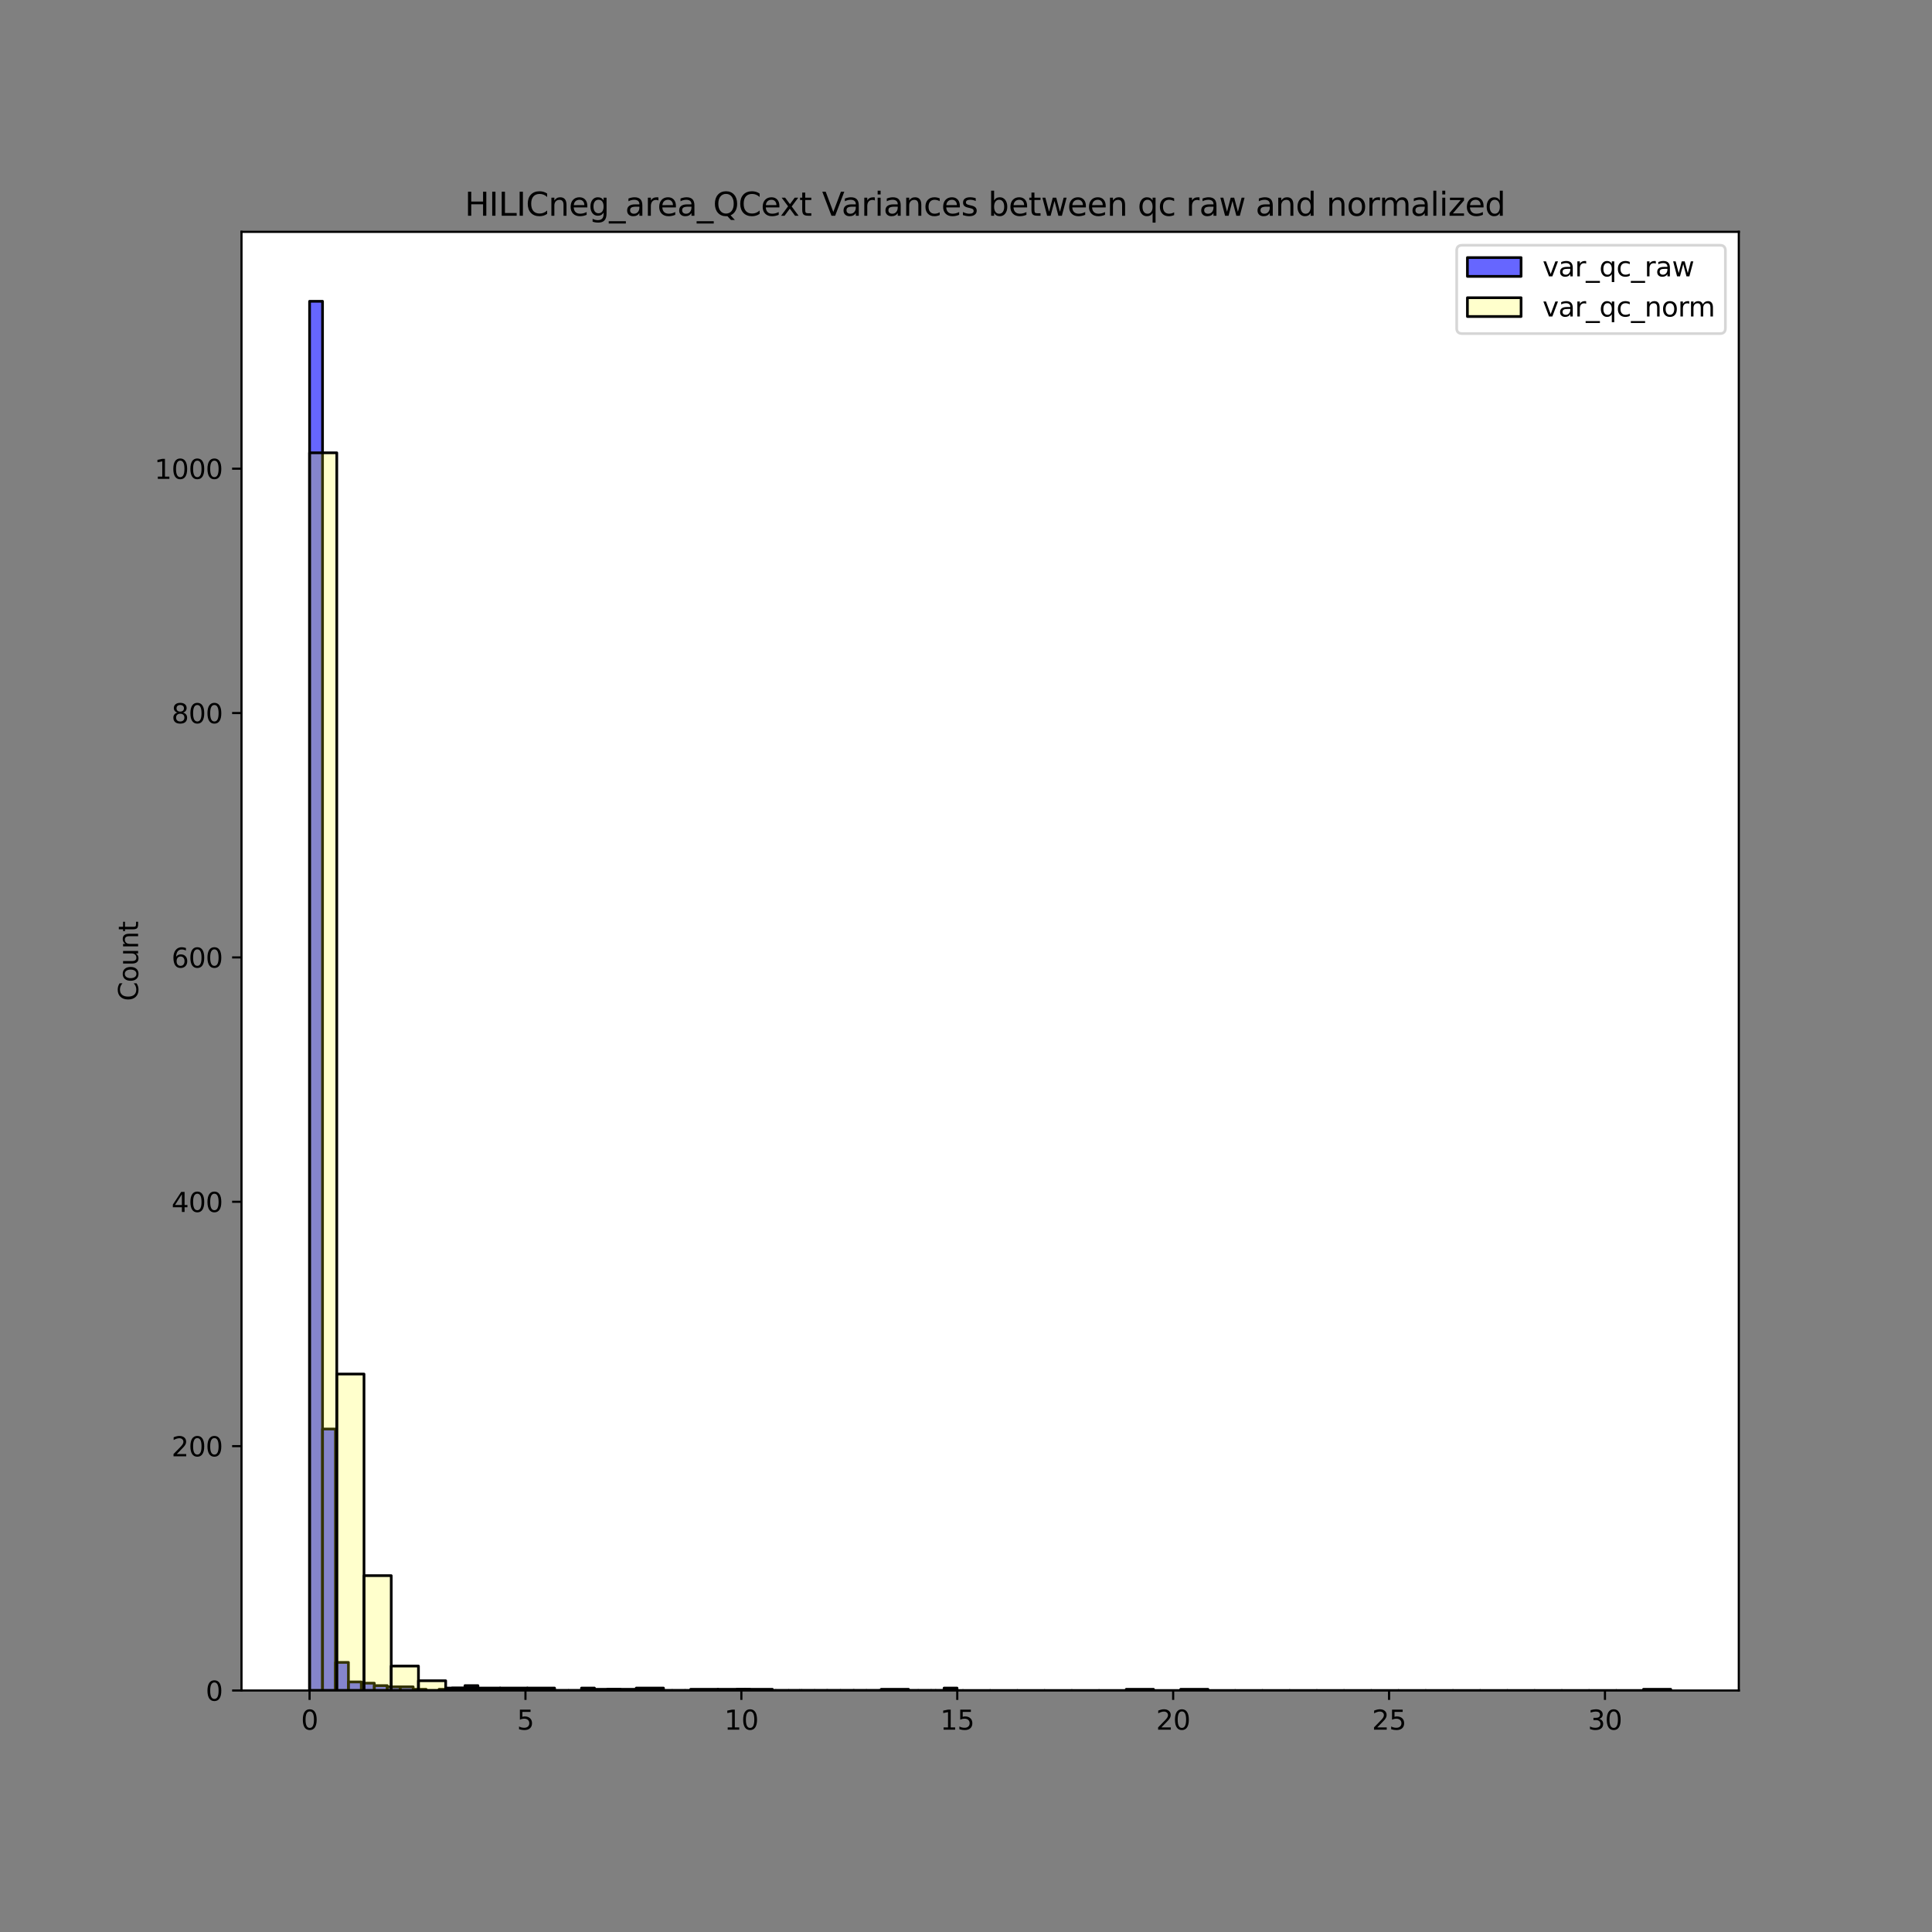 <?xml version="1.0" encoding="utf-8" standalone="no"?>
<!DOCTYPE svg PUBLIC "-//W3C//DTD SVG 1.1//EN"
  "http://www.w3.org/Graphics/SVG/1.1/DTD/svg11.dtd">
<svg xmlns:xlink="http://www.w3.org/1999/xlink" width="720pt" height="720pt" viewBox="0 0 720 720" xmlns="http://www.w3.org/2000/svg" version="1.1">
 <rect x="0" y="0" width="720" height="720" fill="#808080" stroke="none"/>
 <defs>
  <style type="text/css">*{stroke-linejoin: round; stroke-linecap: butt}</style>
 </defs>
 <g id="figure_1">
  <g id="patch_1">
   <path d="M 0 720 
L 720 720 
L 720 0 
L 0 0 
L 0 720 
z
" style="fill: none"/>
  </g>
  <g id="axes_1">
   <g id="patch_2">
    <path d="M 90 630 
L 648 630 
L 648 86.4 
L 90 86.4 
z
" style="fill: #ffffff"/>
   </g>
   <g id="patch_3">
    <path d="M 115.37 630 
L 120.196 630 
L 120.196 112.286 
L 115.37 112.286 
z
" clip-path="url(#p7612456e27)" style="fill: #0000ff; fill-opacity: 0.6; stroke: #000000; stroke-linejoin: miter"/>
   </g>
   <g id="patch_4">
    <path d="M 120.196 630 
L 125.022 630 
L 125.022 532.559 
L 120.196 532.559 
z
" clip-path="url(#p7612456e27)" style="fill: #0000ff; fill-opacity: 0.6; stroke: #000000; stroke-linejoin: miter"/>
   </g>
   <g id="patch_5">
    <path d="M 125.022 630 
L 129.847 630 
L 129.847 619.527 
L 125.022 619.527 
z
" clip-path="url(#p7612456e27)" style="fill: #0000ff; fill-opacity: 0.6; stroke: #000000; stroke-linejoin: miter"/>
   </g>
   <g id="patch_6">
    <path d="M 129.847 630 
L 134.673 630 
L 134.673 626.813 
L 129.847 626.813 
z
" clip-path="url(#p7612456e27)" style="fill: #0000ff; fill-opacity: 0.6; stroke: #000000; stroke-linejoin: miter"/>
   </g>
   <g id="patch_7">
    <path d="M 134.673 630 
L 139.499 630 
L 139.499 627.268 
L 134.673 627.268 
z
" clip-path="url(#p7612456e27)" style="fill: #0000ff; fill-opacity: 0.6; stroke: #000000; stroke-linejoin: miter"/>
   </g>
   <g id="patch_8">
    <path d="M 139.499 630 
L 144.325 630 
L 144.325 628.179 
L 139.499 628.179 
z
" clip-path="url(#p7612456e27)" style="fill: #0000ff; fill-opacity: 0.6; stroke: #000000; stroke-linejoin: miter"/>
   </g>
   <g id="patch_9">
    <path d="M 144.325 630 
L 149.151 630 
L 149.151 628.634 
L 144.325 628.634 
z
" clip-path="url(#p7612456e27)" style="fill: #0000ff; fill-opacity: 0.6; stroke: #000000; stroke-linejoin: miter"/>
   </g>
   <g id="patch_10">
    <path d="M 149.151 630 
L 153.976 630 
L 153.976 628.634 
L 149.151 628.634 
z
" clip-path="url(#p7612456e27)" style="fill: #0000ff; fill-opacity: 0.6; stroke: #000000; stroke-linejoin: miter"/>
   </g>
   <g id="patch_11">
    <path d="M 153.976 630 
L 158.802 630 
L 158.802 629.545 
L 153.976 629.545 
z
" clip-path="url(#p7612456e27)" style="fill: #0000ff; fill-opacity: 0.6; stroke: #000000; stroke-linejoin: miter"/>
   </g>
   <g id="patch_12">
    <path d="M 158.802 630 
L 163.628 630 
L 163.628 630 
L 158.802 630 
z
" clip-path="url(#p7612456e27)" style="fill: #0000ff; fill-opacity: 0.6; stroke: #000000; stroke-linejoin: miter"/>
   </g>
   <g id="patch_13">
    <path d="M 163.628 630 
L 168.454 630 
L 168.454 629.545 
L 163.628 629.545 
z
" clip-path="url(#p7612456e27)" style="fill: #0000ff; fill-opacity: 0.6; stroke: #000000; stroke-linejoin: miter"/>
   </g>
   <g id="patch_14">
    <path d="M 168.454 630 
L 173.28 630 
L 173.28 629.089 
L 168.454 629.089 
z
" clip-path="url(#p7612456e27)" style="fill: #0000ff; fill-opacity: 0.6; stroke: #000000; stroke-linejoin: miter"/>
   </g>
   <g id="patch_15">
    <path d="M 173.28 630 
L 178.106 630 
L 178.106 628.179 
L 173.28 628.179 
z
" clip-path="url(#p7612456e27)" style="fill: #0000ff; fill-opacity: 0.6; stroke: #000000; stroke-linejoin: miter"/>
   </g>
   <g id="patch_16">
    <path d="M 178.106 630 
L 182.931 630 
L 182.931 629.545 
L 178.106 629.545 
z
" clip-path="url(#p7612456e27)" style="fill: #0000ff; fill-opacity: 0.6; stroke: #000000; stroke-linejoin: miter"/>
   </g>
   <g id="patch_17">
    <path d="M 182.931 630 
L 187.757 630 
L 187.757 630 
L 182.931 630 
z
" clip-path="url(#p7612456e27)" style="fill: #0000ff; fill-opacity: 0.6; stroke: #000000; stroke-linejoin: miter"/>
   </g>
   <g id="patch_18">
    <path d="M 187.757 630 
L 192.583 630 
L 192.583 629.545 
L 187.757 629.545 
z
" clip-path="url(#p7612456e27)" style="fill: #0000ff; fill-opacity: 0.6; stroke: #000000; stroke-linejoin: miter"/>
   </g>
   <g id="patch_19">
    <path d="M 192.583 630 
L 197.409 630 
L 197.409 630 
L 192.583 630 
z
" clip-path="url(#p7612456e27)" style="fill: #0000ff; fill-opacity: 0.6; stroke: #000000; stroke-linejoin: miter"/>
   </g>
   <g id="patch_20">
    <path d="M 197.409 630 
L 202.235 630 
L 202.235 630 
L 197.409 630 
z
" clip-path="url(#p7612456e27)" style="fill: #0000ff; fill-opacity: 0.6; stroke: #000000; stroke-linejoin: miter"/>
   </g>
   <g id="patch_21">
    <path d="M 202.235 630 
L 207.06 630 
L 207.06 630 
L 202.235 630 
z
" clip-path="url(#p7612456e27)" style="fill: #0000ff; fill-opacity: 0.6; stroke: #000000; stroke-linejoin: miter"/>
   </g>
   <g id="patch_22">
    <path d="M 207.06 630 
L 211.886 630 
L 211.886 630 
L 207.06 630 
z
" clip-path="url(#p7612456e27)" style="fill: #0000ff; fill-opacity: 0.6; stroke: #000000; stroke-linejoin: miter"/>
   </g>
   <g id="patch_23">
    <path d="M 211.886 630 
L 216.712 630 
L 216.712 630 
L 211.886 630 
z
" clip-path="url(#p7612456e27)" style="fill: #0000ff; fill-opacity: 0.6; stroke: #000000; stroke-linejoin: miter"/>
   </g>
   <g id="patch_24">
    <path d="M 216.712 630 
L 221.538 630 
L 221.538 629.089 
L 216.712 629.089 
z
" clip-path="url(#p7612456e27)" style="fill: #0000ff; fill-opacity: 0.6; stroke: #000000; stroke-linejoin: miter"/>
   </g>
   <g id="patch_25">
    <path d="M 221.538 630 
L 226.364 630 
L 226.364 630 
L 221.538 630 
z
" clip-path="url(#p7612456e27)" style="fill: #0000ff; fill-opacity: 0.6; stroke: #000000; stroke-linejoin: miter"/>
   </g>
   <g id="patch_26">
    <path d="M 226.364 630 
L 231.19 630 
L 231.19 629.545 
L 226.364 629.545 
z
" clip-path="url(#p7612456e27)" style="fill: #0000ff; fill-opacity: 0.6; stroke: #000000; stroke-linejoin: miter"/>
   </g>
   <g id="patch_27">
    <path d="M 231.19 630 
L 236.015 630 
L 236.015 630 
L 231.19 630 
z
" clip-path="url(#p7612456e27)" style="fill: #0000ff; fill-opacity: 0.6; stroke: #000000; stroke-linejoin: miter"/>
   </g>
   <g id="patch_28">
    <path d="M 236.015 630 
L 240.841 630 
L 240.841 630 
L 236.015 630 
z
" clip-path="url(#p7612456e27)" style="fill: #0000ff; fill-opacity: 0.6; stroke: #000000; stroke-linejoin: miter"/>
   </g>
   <g id="patch_29">
    <path d="M 240.841 630 
L 245.667 630 
L 245.667 630 
L 240.841 630 
z
" clip-path="url(#p7612456e27)" style="fill: #0000ff; fill-opacity: 0.6; stroke: #000000; stroke-linejoin: miter"/>
   </g>
   <g id="patch_30">
    <path d="M 245.667 630 
L 250.493 630 
L 250.493 630 
L 245.667 630 
z
" clip-path="url(#p7612456e27)" style="fill: #0000ff; fill-opacity: 0.6; stroke: #000000; stroke-linejoin: miter"/>
   </g>
   <g id="patch_31">
    <path d="M 250.493 630 
L 255.319 630 
L 255.319 630 
L 250.493 630 
z
" clip-path="url(#p7612456e27)" style="fill: #0000ff; fill-opacity: 0.6; stroke: #000000; stroke-linejoin: miter"/>
   </g>
   <g id="patch_32">
    <path d="M 255.319 630 
L 260.144 630 
L 260.144 630 
L 255.319 630 
z
" clip-path="url(#p7612456e27)" style="fill: #0000ff; fill-opacity: 0.6; stroke: #000000; stroke-linejoin: miter"/>
   </g>
   <g id="patch_33">
    <path d="M 260.144 630 
L 264.97 630 
L 264.97 630 
L 260.144 630 
z
" clip-path="url(#p7612456e27)" style="fill: #0000ff; fill-opacity: 0.6; stroke: #000000; stroke-linejoin: miter"/>
   </g>
   <g id="patch_34">
    <path d="M 264.97 630 
L 269.796 630 
L 269.796 630 
L 264.97 630 
z
" clip-path="url(#p7612456e27)" style="fill: #0000ff; fill-opacity: 0.6; stroke: #000000; stroke-linejoin: miter"/>
   </g>
   <g id="patch_35">
    <path d="M 269.796 630 
L 274.622 630 
L 274.622 630 
L 269.796 630 
z
" clip-path="url(#p7612456e27)" style="fill: #0000ff; fill-opacity: 0.6; stroke: #000000; stroke-linejoin: miter"/>
   </g>
   <g id="patch_36">
    <path d="M 274.622 630 
L 279.448 630 
L 279.448 629.545 
L 274.622 629.545 
z
" clip-path="url(#p7612456e27)" style="fill: #0000ff; fill-opacity: 0.6; stroke: #000000; stroke-linejoin: miter"/>
   </g>
   <g id="patch_37">
    <path d="M 279.448 630 
L 284.274 630 
L 284.274 630 
L 279.448 630 
z
" clip-path="url(#p7612456e27)" style="fill: #0000ff; fill-opacity: 0.6; stroke: #000000; stroke-linejoin: miter"/>
   </g>
   <g id="patch_38">
    <path d="M 284.274 630 
L 289.099 630 
L 289.099 630 
L 284.274 630 
z
" clip-path="url(#p7612456e27)" style="fill: #0000ff; fill-opacity: 0.6; stroke: #000000; stroke-linejoin: miter"/>
   </g>
   <g id="patch_39">
    <path d="M 289.099 630 
L 293.925 630 
L 293.925 630 
L 289.099 630 
z
" clip-path="url(#p7612456e27)" style="fill: #0000ff; fill-opacity: 0.6; stroke: #000000; stroke-linejoin: miter"/>
   </g>
   <g id="patch_40">
    <path d="M 293.925 630 
L 298.751 630 
L 298.751 630 
L 293.925 630 
z
" clip-path="url(#p7612456e27)" style="fill: #0000ff; fill-opacity: 0.6; stroke: #000000; stroke-linejoin: miter"/>
   </g>
   <g id="patch_41">
    <path d="M 298.751 630 
L 303.577 630 
L 303.577 630 
L 298.751 630 
z
" clip-path="url(#p7612456e27)" style="fill: #0000ff; fill-opacity: 0.6; stroke: #000000; stroke-linejoin: miter"/>
   </g>
   <g id="patch_42">
    <path d="M 303.577 630 
L 308.403 630 
L 308.403 630 
L 303.577 630 
z
" clip-path="url(#p7612456e27)" style="fill: #0000ff; fill-opacity: 0.6; stroke: #000000; stroke-linejoin: miter"/>
   </g>
   <g id="patch_43">
    <path d="M 308.403 630 
L 313.228 630 
L 313.228 630 
L 308.403 630 
z
" clip-path="url(#p7612456e27)" style="fill: #0000ff; fill-opacity: 0.6; stroke: #000000; stroke-linejoin: miter"/>
   </g>
   <g id="patch_44">
    <path d="M 313.228 630 
L 318.054 630 
L 318.054 630 
L 313.228 630 
z
" clip-path="url(#p7612456e27)" style="fill: #0000ff; fill-opacity: 0.6; stroke: #000000; stroke-linejoin: miter"/>
   </g>
   <g id="patch_45">
    <path d="M 318.054 630 
L 322.88 630 
L 322.88 630 
L 318.054 630 
z
" clip-path="url(#p7612456e27)" style="fill: #0000ff; fill-opacity: 0.6; stroke: #000000; stroke-linejoin: miter"/>
   </g>
   <g id="patch_46">
    <path d="M 322.88 630 
L 327.706 630 
L 327.706 630 
L 322.88 630 
z
" clip-path="url(#p7612456e27)" style="fill: #0000ff; fill-opacity: 0.6; stroke: #000000; stroke-linejoin: miter"/>
   </g>
   <g id="patch_47">
    <path d="M 327.706 630 
L 332.532 630 
L 332.532 630 
L 327.706 630 
z
" clip-path="url(#p7612456e27)" style="fill: #0000ff; fill-opacity: 0.6; stroke: #000000; stroke-linejoin: miter"/>
   </g>
   <g id="patch_48">
    <path d="M 332.532 630 
L 337.357 630 
L 337.357 630 
L 332.532 630 
z
" clip-path="url(#p7612456e27)" style="fill: #0000ff; fill-opacity: 0.6; stroke: #000000; stroke-linejoin: miter"/>
   </g>
   <g id="patch_49">
    <path d="M 337.357 630 
L 342.183 630 
L 342.183 630 
L 337.357 630 
z
" clip-path="url(#p7612456e27)" style="fill: #0000ff; fill-opacity: 0.6; stroke: #000000; stroke-linejoin: miter"/>
   </g>
   <g id="patch_50">
    <path d="M 342.183 630 
L 347.009 630 
L 347.009 630 
L 342.183 630 
z
" clip-path="url(#p7612456e27)" style="fill: #0000ff; fill-opacity: 0.6; stroke: #000000; stroke-linejoin: miter"/>
   </g>
   <g id="patch_51">
    <path d="M 347.009 630 
L 351.835 630 
L 351.835 630 
L 347.009 630 
z
" clip-path="url(#p7612456e27)" style="fill: #0000ff; fill-opacity: 0.6; stroke: #000000; stroke-linejoin: miter"/>
   </g>
   <g id="patch_52">
    <path d="M 351.835 630 
L 356.661 630 
L 356.661 629.089 
L 351.835 629.089 
z
" clip-path="url(#p7612456e27)" style="fill: #0000ff; fill-opacity: 0.6; stroke: #000000; stroke-linejoin: miter"/>
   </g>
   <g id="patch_53">
    <path d="M 115.364 630 
L 125.509 630 
L 125.509 168.747 
L 115.364 168.747 
z
" clip-path="url(#p7612456e27)" style="fill: #ffff00; fill-opacity: 0.2; stroke: #000000; stroke-linejoin: miter"/>
   </g>
   <g id="patch_54">
    <path d="M 125.509 630 
L 135.655 630 
L 135.655 512.069 
L 125.509 512.069 
z
" clip-path="url(#p7612456e27)" style="fill: #ffff00; fill-opacity: 0.2; stroke: #000000; stroke-linejoin: miter"/>
   </g>
   <g id="patch_55">
    <path d="M 135.655 630 
L 145.8 630 
L 145.8 587.199 
L 135.655 587.199 
z
" clip-path="url(#p7612456e27)" style="fill: #ffff00; fill-opacity: 0.2; stroke: #000000; stroke-linejoin: miter"/>
   </g>
   <g id="patch_56">
    <path d="M 145.8 630 
L 155.945 630 
L 155.945 620.893 
L 145.8 620.893 
z
" clip-path="url(#p7612456e27)" style="fill: #ffff00; fill-opacity: 0.2; stroke: #000000; stroke-linejoin: miter"/>
   </g>
   <g id="patch_57">
    <path d="M 155.945 630 
L 166.091 630 
L 166.091 626.357 
L 155.945 626.357 
z
" clip-path="url(#p7612456e27)" style="fill: #ffff00; fill-opacity: 0.2; stroke: #000000; stroke-linejoin: miter"/>
   </g>
   <g id="patch_58">
    <path d="M 166.091 630 
L 176.236 630 
L 176.236 629.089 
L 166.091 629.089 
z
" clip-path="url(#p7612456e27)" style="fill: #ffff00; fill-opacity: 0.2; stroke: #000000; stroke-linejoin: miter"/>
   </g>
   <g id="patch_59">
    <path d="M 176.236 630 
L 186.382 630 
L 186.382 629.089 
L 176.236 629.089 
z
" clip-path="url(#p7612456e27)" style="fill: #ffff00; fill-opacity: 0.2; stroke: #000000; stroke-linejoin: miter"/>
   </g>
   <g id="patch_60">
    <path d="M 186.382 630 
L 196.527 630 
L 196.527 629.089 
L 186.382 629.089 
z
" clip-path="url(#p7612456e27)" style="fill: #ffff00; fill-opacity: 0.2; stroke: #000000; stroke-linejoin: miter"/>
   </g>
   <g id="patch_61">
    <path d="M 196.527 630 
L 206.673 630 
L 206.673 629.089 
L 196.527 629.089 
z
" clip-path="url(#p7612456e27)" style="fill: #ffff00; fill-opacity: 0.2; stroke: #000000; stroke-linejoin: miter"/>
   </g>
   <g id="patch_62">
    <path d="M 206.673 630 
L 216.818 630 
L 216.818 630 
L 206.673 630 
z
" clip-path="url(#p7612456e27)" style="fill: #ffff00; fill-opacity: 0.2; stroke: #000000; stroke-linejoin: miter"/>
   </g>
   <g id="patch_63">
    <path d="M 216.818 630 
L 226.964 630 
L 226.964 629.545 
L 216.818 629.545 
z
" clip-path="url(#p7612456e27)" style="fill: #ffff00; fill-opacity: 0.2; stroke: #000000; stroke-linejoin: miter"/>
   </g>
   <g id="patch_64">
    <path d="M 226.964 630 
L 237.109 630 
L 237.109 629.545 
L 226.964 629.545 
z
" clip-path="url(#p7612456e27)" style="fill: #ffff00; fill-opacity: 0.2; stroke: #000000; stroke-linejoin: miter"/>
   </g>
   <g id="patch_65">
    <path d="M 237.109 630 
L 247.255 630 
L 247.255 629.089 
L 237.109 629.089 
z
" clip-path="url(#p7612456e27)" style="fill: #ffff00; fill-opacity: 0.2; stroke: #000000; stroke-linejoin: miter"/>
   </g>
   <g id="patch_66">
    <path d="M 247.255 630 
L 257.4 630 
L 257.4 630 
L 247.255 630 
z
" clip-path="url(#p7612456e27)" style="fill: #ffff00; fill-opacity: 0.2; stroke: #000000; stroke-linejoin: miter"/>
   </g>
   <g id="patch_67">
    <path d="M 257.4 630 
L 267.545 630 
L 267.545 629.545 
L 257.4 629.545 
z
" clip-path="url(#p7612456e27)" style="fill: #ffff00; fill-opacity: 0.2; stroke: #000000; stroke-linejoin: miter"/>
   </g>
   <g id="patch_68">
    <path d="M 267.545 630 
L 277.691 630 
L 277.691 629.545 
L 267.545 629.545 
z
" clip-path="url(#p7612456e27)" style="fill: #ffff00; fill-opacity: 0.2; stroke: #000000; stroke-linejoin: miter"/>
   </g>
   <g id="patch_69">
    <path d="M 277.691 630 
L 287.836 630 
L 287.836 629.545 
L 277.691 629.545 
z
" clip-path="url(#p7612456e27)" style="fill: #ffff00; fill-opacity: 0.2; stroke: #000000; stroke-linejoin: miter"/>
   </g>
   <g id="patch_70">
    <path d="M 287.836 630 
L 297.982 630 
L 297.982 630 
L 287.836 630 
z
" clip-path="url(#p7612456e27)" style="fill: #ffff00; fill-opacity: 0.2; stroke: #000000; stroke-linejoin: miter"/>
   </g>
   <g id="patch_71">
    <path d="M 297.982 630 
L 308.127 630 
L 308.127 630 
L 297.982 630 
z
" clip-path="url(#p7612456e27)" style="fill: #ffff00; fill-opacity: 0.2; stroke: #000000; stroke-linejoin: miter"/>
   </g>
   <g id="patch_72">
    <path d="M 308.127 630 
L 318.273 630 
L 318.273 630 
L 308.127 630 
z
" clip-path="url(#p7612456e27)" style="fill: #ffff00; fill-opacity: 0.2; stroke: #000000; stroke-linejoin: miter"/>
   </g>
   <g id="patch_73">
    <path d="M 318.273 630 
L 328.418 630 
L 328.418 630 
L 318.273 630 
z
" clip-path="url(#p7612456e27)" style="fill: #ffff00; fill-opacity: 0.2; stroke: #000000; stroke-linejoin: miter"/>
   </g>
   <g id="patch_74">
    <path d="M 328.418 630 
L 338.564 630 
L 338.564 629.545 
L 328.418 629.545 
z
" clip-path="url(#p7612456e27)" style="fill: #ffff00; fill-opacity: 0.2; stroke: #000000; stroke-linejoin: miter"/>
   </g>
   <g id="patch_75">
    <path d="M 338.564 630 
L 348.709 630 
L 348.709 630 
L 338.564 630 
z
" clip-path="url(#p7612456e27)" style="fill: #ffff00; fill-opacity: 0.2; stroke: #000000; stroke-linejoin: miter"/>
   </g>
   <g id="patch_76">
    <path d="M 348.709 630 
L 358.855 630 
L 358.855 630 
L 348.709 630 
z
" clip-path="url(#p7612456e27)" style="fill: #ffff00; fill-opacity: 0.2; stroke: #000000; stroke-linejoin: miter"/>
   </g>
   <g id="patch_77">
    <path d="M 358.855 630 
L 369 630 
L 369 630 
L 358.855 630 
z
" clip-path="url(#p7612456e27)" style="fill: #ffff00; fill-opacity: 0.2; stroke: #000000; stroke-linejoin: miter"/>
   </g>
   <g id="patch_78">
    <path d="M 369 630 
L 379.145 630 
L 379.145 630 
L 369 630 
z
" clip-path="url(#p7612456e27)" style="fill: #ffff00; fill-opacity: 0.2; stroke: #000000; stroke-linejoin: miter"/>
   </g>
   <g id="patch_79">
    <path d="M 379.145 630 
L 389.291 630 
L 389.291 630 
L 379.145 630 
z
" clip-path="url(#p7612456e27)" style="fill: #ffff00; fill-opacity: 0.2; stroke: #000000; stroke-linejoin: miter"/>
   </g>
   <g id="patch_80">
    <path d="M 389.291 630 
L 399.436 630 
L 399.436 630 
L 389.291 630 
z
" clip-path="url(#p7612456e27)" style="fill: #ffff00; fill-opacity: 0.2; stroke: #000000; stroke-linejoin: miter"/>
   </g>
   <g id="patch_81">
    <path d="M 399.436 630 
L 409.582 630 
L 409.582 630 
L 399.436 630 
z
" clip-path="url(#p7612456e27)" style="fill: #ffff00; fill-opacity: 0.2; stroke: #000000; stroke-linejoin: miter"/>
   </g>
   <g id="patch_82">
    <path d="M 409.582 630 
L 419.727 630 
L 419.727 630 
L 409.582 630 
z
" clip-path="url(#p7612456e27)" style="fill: #ffff00; fill-opacity: 0.2; stroke: #000000; stroke-linejoin: miter"/>
   </g>
   <g id="patch_83">
    <path d="M 419.727 630 
L 429.873 630 
L 429.873 629.545 
L 419.727 629.545 
z
" clip-path="url(#p7612456e27)" style="fill: #ffff00; fill-opacity: 0.2; stroke: #000000; stroke-linejoin: miter"/>
   </g>
   <g id="patch_84">
    <path d="M 429.873 630 
L 440.018 630 
L 440.018 630 
L 429.873 630 
z
" clip-path="url(#p7612456e27)" style="fill: #ffff00; fill-opacity: 0.2; stroke: #000000; stroke-linejoin: miter"/>
   </g>
   <g id="patch_85">
    <path d="M 440.018 630 
L 450.164 630 
L 450.164 629.545 
L 440.018 629.545 
z
" clip-path="url(#p7612456e27)" style="fill: #ffff00; fill-opacity: 0.2; stroke: #000000; stroke-linejoin: miter"/>
   </g>
   <g id="patch_86">
    <path d="M 450.164 630 
L 460.309 630 
L 460.309 630 
L 450.164 630 
z
" clip-path="url(#p7612456e27)" style="fill: #ffff00; fill-opacity: 0.2; stroke: #000000; stroke-linejoin: miter"/>
   </g>
   <g id="patch_87">
    <path d="M 460.309 630 
L 470.455 630 
L 470.455 630 
L 460.309 630 
z
" clip-path="url(#p7612456e27)" style="fill: #ffff00; fill-opacity: 0.2; stroke: #000000; stroke-linejoin: miter"/>
   </g>
   <g id="patch_88">
    <path d="M 470.455 630 
L 480.6 630 
L 480.6 630 
L 470.455 630 
z
" clip-path="url(#p7612456e27)" style="fill: #ffff00; fill-opacity: 0.2; stroke: #000000; stroke-linejoin: miter"/>
   </g>
   <g id="patch_89">
    <path d="M 480.6 630 
L 490.745 630 
L 490.745 630 
L 480.6 630 
z
" clip-path="url(#p7612456e27)" style="fill: #ffff00; fill-opacity: 0.2; stroke: #000000; stroke-linejoin: miter"/>
   </g>
   <g id="patch_90">
    <path d="M 490.745 630 
L 500.891 630 
L 500.891 630 
L 490.745 630 
z
" clip-path="url(#p7612456e27)" style="fill: #ffff00; fill-opacity: 0.2; stroke: #000000; stroke-linejoin: miter"/>
   </g>
   <g id="patch_91">
    <path d="M 500.891 630 
L 511.036 630 
L 511.036 630 
L 500.891 630 
z
" clip-path="url(#p7612456e27)" style="fill: #ffff00; fill-opacity: 0.2; stroke: #000000; stroke-linejoin: miter"/>
   </g>
   <g id="patch_92">
    <path d="M 511.036 630 
L 521.182 630 
L 521.182 630 
L 511.036 630 
z
" clip-path="url(#p7612456e27)" style="fill: #ffff00; fill-opacity: 0.2; stroke: #000000; stroke-linejoin: miter"/>
   </g>
   <g id="patch_93">
    <path d="M 521.182 630 
L 531.327 630 
L 531.327 630 
L 521.182 630 
z
" clip-path="url(#p7612456e27)" style="fill: #ffff00; fill-opacity: 0.2; stroke: #000000; stroke-linejoin: miter"/>
   </g>
   <g id="patch_94">
    <path d="M 531.327 630 
L 541.473 630 
L 541.473 630 
L 531.327 630 
z
" clip-path="url(#p7612456e27)" style="fill: #ffff00; fill-opacity: 0.2; stroke: #000000; stroke-linejoin: miter"/>
   </g>
   <g id="patch_95">
    <path d="M 541.473 630 
L 551.618 630 
L 551.618 630 
L 541.473 630 
z
" clip-path="url(#p7612456e27)" style="fill: #ffff00; fill-opacity: 0.2; stroke: #000000; stroke-linejoin: miter"/>
   </g>
   <g id="patch_96">
    <path d="M 551.618 630 
L 561.764 630 
L 561.764 630 
L 551.618 630 
z
" clip-path="url(#p7612456e27)" style="fill: #ffff00; fill-opacity: 0.2; stroke: #000000; stroke-linejoin: miter"/>
   </g>
   <g id="patch_97">
    <path d="M 561.764 630 
L 571.909 630 
L 571.909 630 
L 561.764 630 
z
" clip-path="url(#p7612456e27)" style="fill: #ffff00; fill-opacity: 0.2; stroke: #000000; stroke-linejoin: miter"/>
   </g>
   <g id="patch_98">
    <path d="M 571.909 630 
L 582.055 630 
L 582.055 630 
L 571.909 630 
z
" clip-path="url(#p7612456e27)" style="fill: #ffff00; fill-opacity: 0.2; stroke: #000000; stroke-linejoin: miter"/>
   </g>
   <g id="patch_99">
    <path d="M 582.055 630 
L 592.2 630 
L 592.2 630 
L 582.055 630 
z
" clip-path="url(#p7612456e27)" style="fill: #ffff00; fill-opacity: 0.2; stroke: #000000; stroke-linejoin: miter"/>
   </g>
   <g id="patch_100">
    <path d="M 592.2 630 
L 602.345 630 
L 602.345 630 
L 592.2 630 
z
" clip-path="url(#p7612456e27)" style="fill: #ffff00; fill-opacity: 0.2; stroke: #000000; stroke-linejoin: miter"/>
   </g>
   <g id="patch_101">
    <path d="M 602.345 630 
L 612.491 630 
L 612.491 630 
L 602.345 630 
z
" clip-path="url(#p7612456e27)" style="fill: #ffff00; fill-opacity: 0.2; stroke: #000000; stroke-linejoin: miter"/>
   </g>
   <g id="patch_102">
    <path d="M 612.491 630 
L 622.636 630 
L 622.636 629.545 
L 612.491 629.545 
z
" clip-path="url(#p7612456e27)" style="fill: #ffff00; fill-opacity: 0.2; stroke: #000000; stroke-linejoin: miter"/>
   </g>
   <g id="matplotlib.axis_1">
    <g id="xtick_1">
     <g id="line2d_1">
      <defs>
       <path id="m6aa06c19b2" d="M 0 0 
L 0 3.5 
" style="stroke: #000000; stroke-width: 0.8"/>
      </defs>
      <g>
       <use xlink:href="#m6aa06c19b2" x="115.364" y="630" style="stroke: #000000; stroke-width: 0.8"/>
      </g>
     </g>
     <g id="text_1">
      <!-- 0 -->
      <g transform="translate(112.182 644.598)scale(0.1 -0.1)">
       <defs>
        <path id="DejaVuSans-30" d="M 2034 4250 
Q 1547 4250 1301 3770 
Q 1056 3291 1056 2328 
Q 1056 1369 1301 889 
Q 1547 409 2034 409 
Q 2525 409 2770 889 
Q 3016 1369 3016 2328 
Q 3016 3291 2770 3770 
Q 2525 4250 2034 4250 
z
M 2034 4750 
Q 2819 4750 3233 4129 
Q 3647 3509 3647 2328 
Q 3647 1150 3233 529 
Q 2819 -91 2034 -91 
Q 1250 -91 836 529 
Q 422 1150 422 2328 
Q 422 3509 836 4129 
Q 1250 4750 2034 4750 
z
" transform="scale(0.016)"/>
       </defs>
       <use xlink:href="#DejaVuSans-30"/>
      </g>
     </g>
    </g>
    <g id="xtick_2">
     <g id="line2d_2">
      <g>
       <use xlink:href="#m6aa06c19b2" x="195.824" y="630" style="stroke: #000000; stroke-width: 0.8"/>
      </g>
     </g>
     <g id="text_2">
      <!-- 5 -->
      <g transform="translate(192.642 644.598)scale(0.1 -0.1)">
       <defs>
        <path id="DejaVuSans-35" d="M 691 4666 
L 3169 4666 
L 3169 4134 
L 1269 4134 
L 1269 2991 
Q 1406 3038 1543 3061 
Q 1681 3084 1819 3084 
Q 2600 3084 3056 2656 
Q 3513 2228 3513 1497 
Q 3513 744 3044 326 
Q 2575 -91 1722 -91 
Q 1428 -91 1123 -41 
Q 819 9 494 109 
L 494 744 
Q 775 591 1075 516 
Q 1375 441 1709 441 
Q 2250 441 2565 725 
Q 2881 1009 2881 1497 
Q 2881 1984 2565 2268 
Q 2250 2553 1709 2553 
Q 1456 2553 1204 2497 
Q 953 2441 691 2322 
L 691 4666 
z
" transform="scale(0.016)"/>
       </defs>
       <use xlink:href="#DejaVuSans-35"/>
      </g>
     </g>
    </g>
    <g id="xtick_3">
     <g id="line2d_3">
      <g>
       <use xlink:href="#m6aa06c19b2" x="276.284" y="630" style="stroke: #000000; stroke-width: 0.8"/>
      </g>
     </g>
     <g id="text_3">
      <!-- 10 -->
      <g transform="translate(269.921 644.598)scale(0.1 -0.1)">
       <defs>
        <path id="DejaVuSans-31" d="M 794 531 
L 1825 531 
L 1825 4091 
L 703 3866 
L 703 4441 
L 1819 4666 
L 2450 4666 
L 2450 531 
L 3481 531 
L 3481 0 
L 794 0 
L 794 531 
z
" transform="scale(0.016)"/>
       </defs>
       <use xlink:href="#DejaVuSans-31"/>
       <use xlink:href="#DejaVuSans-30" x="63.623"/>
      </g>
     </g>
    </g>
    <g id="xtick_4">
     <g id="line2d_4">
      <g>
       <use xlink:href="#m6aa06c19b2" x="356.744" y="630" style="stroke: #000000; stroke-width: 0.8"/>
      </g>
     </g>
     <g id="text_4">
      <!-- 15 -->
      <g transform="translate(350.381 644.598)scale(0.1 -0.1)">
       <use xlink:href="#DejaVuSans-31"/>
       <use xlink:href="#DejaVuSans-35" x="63.623"/>
      </g>
     </g>
    </g>
    <g id="xtick_5">
     <g id="line2d_5">
      <g>
       <use xlink:href="#m6aa06c19b2" x="437.204" y="630" style="stroke: #000000; stroke-width: 0.8"/>
      </g>
     </g>
     <g id="text_5">
      <!-- 20 -->
      <g transform="translate(430.841 644.598)scale(0.1 -0.1)">
       <defs>
        <path id="DejaVuSans-32" d="M 1228 531 
L 3431 531 
L 3431 0 
L 469 0 
L 469 531 
Q 828 903 1448 1529 
Q 2069 2156 2228 2338 
Q 2531 2678 2651 2914 
Q 2772 3150 2772 3378 
Q 2772 3750 2511 3984 
Q 2250 4219 1831 4219 
Q 1534 4219 1204 4116 
Q 875 4013 500 3803 
L 500 4441 
Q 881 4594 1212 4672 
Q 1544 4750 1819 4750 
Q 2544 4750 2975 4387 
Q 3406 4025 3406 3419 
Q 3406 3131 3298 2873 
Q 3191 2616 2906 2266 
Q 2828 2175 2409 1742 
Q 1991 1309 1228 531 
z
" transform="scale(0.016)"/>
       </defs>
       <use xlink:href="#DejaVuSans-32"/>
       <use xlink:href="#DejaVuSans-30" x="63.623"/>
      </g>
     </g>
    </g>
    <g id="xtick_6">
     <g id="line2d_6">
      <g>
       <use xlink:href="#m6aa06c19b2" x="517.664" y="630" style="stroke: #000000; stroke-width: 0.8"/>
      </g>
     </g>
     <g id="text_6">
      <!-- 25 -->
      <g transform="translate(511.301 644.598)scale(0.1 -0.1)">
       <use xlink:href="#DejaVuSans-32"/>
       <use xlink:href="#DejaVuSans-35" x="63.623"/>
      </g>
     </g>
    </g>
    <g id="xtick_7">
     <g id="line2d_7">
      <g>
       <use xlink:href="#m6aa06c19b2" x="598.124" y="630" style="stroke: #000000; stroke-width: 0.8"/>
      </g>
     </g>
     <g id="text_7">
      <!-- 30 -->
      <g transform="translate(591.761 644.598)scale(0.1 -0.1)">
       <defs>
        <path id="DejaVuSans-33" d="M 2597 2516 
Q 3050 2419 3304 2112 
Q 3559 1806 3559 1356 
Q 3559 666 3084 287 
Q 2609 -91 1734 -91 
Q 1441 -91 1130 -33 
Q 819 25 488 141 
L 488 750 
Q 750 597 1062 519 
Q 1375 441 1716 441 
Q 2309 441 2620 675 
Q 2931 909 2931 1356 
Q 2931 1769 2642 2001 
Q 2353 2234 1838 2234 
L 1294 2234 
L 1294 2753 
L 1863 2753 
Q 2328 2753 2575 2939 
Q 2822 3125 2822 3475 
Q 2822 3834 2567 4026 
Q 2313 4219 1838 4219 
Q 1578 4219 1281 4162 
Q 984 4106 628 3988 
L 628 4550 
Q 988 4650 1302 4700 
Q 1616 4750 1894 4750 
Q 2613 4750 3031 4423 
Q 3450 4097 3450 3541 
Q 3450 3153 3228 2886 
Q 3006 2619 2597 2516 
z
" transform="scale(0.016)"/>
       </defs>
       <use xlink:href="#DejaVuSans-33"/>
       <use xlink:href="#DejaVuSans-30" x="63.623"/>
      </g>
     </g>
    </g>
   </g>
   <g id="matplotlib.axis_2">
    <g id="ytick_1">
     <g id="line2d_8">
      <defs>
       <path id="m60d00700cf" d="M 0 0 
L -3.5 0 
" style="stroke: #000000; stroke-width: 0.8"/>
      </defs>
      <g>
       <use xlink:href="#m60d00700cf" x="90" y="630" style="stroke: #000000; stroke-width: 0.8"/>
      </g>
     </g>
     <g id="text_8">
      <!-- 0 -->
      <g transform="translate(76.638 633.799)scale(0.1 -0.1)">
       <use xlink:href="#DejaVuSans-30"/>
      </g>
     </g>
    </g>
    <g id="ytick_2">
     <g id="line2d_9">
      <g>
       <use xlink:href="#m60d00700cf" x="90" y="538.933" style="stroke: #000000; stroke-width: 0.8"/>
      </g>
     </g>
     <g id="text_9">
      <!-- 200 -->
      <g transform="translate(63.913 542.733)scale(0.1 -0.1)">
       <use xlink:href="#DejaVuSans-32"/>
       <use xlink:href="#DejaVuSans-30" x="63.623"/>
       <use xlink:href="#DejaVuSans-30" x="127.246"/>
      </g>
     </g>
    </g>
    <g id="ytick_3">
     <g id="line2d_10">
      <g>
       <use xlink:href="#m60d00700cf" x="90" y="447.867" style="stroke: #000000; stroke-width: 0.8"/>
      </g>
     </g>
     <g id="text_10">
      <!-- 400 -->
      <g transform="translate(63.913 451.666)scale(0.1 -0.1)">
       <defs>
        <path id="DejaVuSans-34" d="M 2419 4116 
L 825 1625 
L 2419 1625 
L 2419 4116 
z
M 2253 4666 
L 3047 4666 
L 3047 1625 
L 3713 1625 
L 3713 1100 
L 3047 1100 
L 3047 0 
L 2419 0 
L 2419 1100 
L 313 1100 
L 313 1709 
L 2253 4666 
z
" transform="scale(0.016)"/>
       </defs>
       <use xlink:href="#DejaVuSans-34"/>
       <use xlink:href="#DejaVuSans-30" x="63.623"/>
       <use xlink:href="#DejaVuSans-30" x="127.246"/>
      </g>
     </g>
    </g>
    <g id="ytick_4">
     <g id="line2d_11">
      <g>
       <use xlink:href="#m60d00700cf" x="90" y="356.8" style="stroke: #000000; stroke-width: 0.8"/>
      </g>
     </g>
     <g id="text_11">
      <!-- 600 -->
      <g transform="translate(63.913 360.599)scale(0.1 -0.1)">
       <defs>
        <path id="DejaVuSans-36" d="M 2113 2584 
Q 1688 2584 1439 2293 
Q 1191 2003 1191 1497 
Q 1191 994 1439 701 
Q 1688 409 2113 409 
Q 2538 409 2786 701 
Q 3034 994 3034 1497 
Q 3034 2003 2786 2293 
Q 2538 2584 2113 2584 
z
M 3366 4563 
L 3366 3988 
Q 3128 4100 2886 4159 
Q 2644 4219 2406 4219 
Q 1781 4219 1451 3797 
Q 1122 3375 1075 2522 
Q 1259 2794 1537 2939 
Q 1816 3084 2150 3084 
Q 2853 3084 3261 2657 
Q 3669 2231 3669 1497 
Q 3669 778 3244 343 
Q 2819 -91 2113 -91 
Q 1303 -91 875 529 
Q 447 1150 447 2328 
Q 447 3434 972 4092 
Q 1497 4750 2381 4750 
Q 2619 4750 2861 4703 
Q 3103 4656 3366 4563 
z
" transform="scale(0.016)"/>
       </defs>
       <use xlink:href="#DejaVuSans-36"/>
       <use xlink:href="#DejaVuSans-30" x="63.623"/>
       <use xlink:href="#DejaVuSans-30" x="127.246"/>
      </g>
     </g>
    </g>
    <g id="ytick_5">
     <g id="line2d_12">
      <g>
       <use xlink:href="#m60d00700cf" x="90" y="265.733" style="stroke: #000000; stroke-width: 0.8"/>
      </g>
     </g>
     <g id="text_12">
      <!-- 800 -->
      <g transform="translate(63.913 269.532)scale(0.1 -0.1)">
       <defs>
        <path id="DejaVuSans-38" d="M 2034 2216 
Q 1584 2216 1326 1975 
Q 1069 1734 1069 1313 
Q 1069 891 1326 650 
Q 1584 409 2034 409 
Q 2484 409 2743 651 
Q 3003 894 3003 1313 
Q 3003 1734 2745 1975 
Q 2488 2216 2034 2216 
z
M 1403 2484 
Q 997 2584 770 2862 
Q 544 3141 544 3541 
Q 544 4100 942 4425 
Q 1341 4750 2034 4750 
Q 2731 4750 3128 4425 
Q 3525 4100 3525 3541 
Q 3525 3141 3298 2862 
Q 3072 2584 2669 2484 
Q 3125 2378 3379 2068 
Q 3634 1759 3634 1313 
Q 3634 634 3220 271 
Q 2806 -91 2034 -91 
Q 1263 -91 848 271 
Q 434 634 434 1313 
Q 434 1759 690 2068 
Q 947 2378 1403 2484 
z
M 1172 3481 
Q 1172 3119 1398 2916 
Q 1625 2713 2034 2713 
Q 2441 2713 2670 2916 
Q 2900 3119 2900 3481 
Q 2900 3844 2670 4047 
Q 2441 4250 2034 4250 
Q 1625 4250 1398 4047 
Q 1172 3844 1172 3481 
z
" transform="scale(0.016)"/>
       </defs>
       <use xlink:href="#DejaVuSans-38"/>
       <use xlink:href="#DejaVuSans-30" x="63.623"/>
       <use xlink:href="#DejaVuSans-30" x="127.246"/>
      </g>
     </g>
    </g>
    <g id="ytick_6">
     <g id="line2d_13">
      <g>
       <use xlink:href="#m60d00700cf" x="90" y="174.666" style="stroke: #000000; stroke-width: 0.8"/>
      </g>
     </g>
     <g id="text_13">
      <!-- 1000 -->
      <g transform="translate(57.55 178.466)scale(0.1 -0.1)">
       <use xlink:href="#DejaVuSans-31"/>
       <use xlink:href="#DejaVuSans-30" x="63.623"/>
       <use xlink:href="#DejaVuSans-30" x="127.246"/>
       <use xlink:href="#DejaVuSans-30" x="190.869"/>
      </g>
     </g>
    </g>
    <g id="text_14">
     <!-- Count -->
     <g transform="translate(51.47 373.048)rotate(-90)scale(0.1 -0.1)">
      <defs>
       <path id="DejaVuSans-43" d="M 4122 4306 
L 4122 3641 
Q 3803 3938 3442 4084 
Q 3081 4231 2675 4231 
Q 1875 4231 1450 3742 
Q 1025 3253 1025 2328 
Q 1025 1406 1450 917 
Q 1875 428 2675 428 
Q 3081 428 3442 575 
Q 3803 722 4122 1019 
L 4122 359 
Q 3791 134 3420 21 
Q 3050 -91 2638 -91 
Q 1578 -91 968 557 
Q 359 1206 359 2328 
Q 359 3453 968 4101 
Q 1578 4750 2638 4750 
Q 3056 4750 3426 4639 
Q 3797 4528 4122 4306 
z
" transform="scale(0.016)"/>
       <path id="DejaVuSans-6f" d="M 1959 3097 
Q 1497 3097 1228 2736 
Q 959 2375 959 1747 
Q 959 1119 1226 758 
Q 1494 397 1959 397 
Q 2419 397 2687 759 
Q 2956 1122 2956 1747 
Q 2956 2369 2687 2733 
Q 2419 3097 1959 3097 
z
M 1959 3584 
Q 2709 3584 3137 3096 
Q 3566 2609 3566 1747 
Q 3566 888 3137 398 
Q 2709 -91 1959 -91 
Q 1206 -91 779 398 
Q 353 888 353 1747 
Q 353 2609 779 3096 
Q 1206 3584 1959 3584 
z
" transform="scale(0.016)"/>
       <path id="DejaVuSans-75" d="M 544 1381 
L 544 3500 
L 1119 3500 
L 1119 1403 
Q 1119 906 1312 657 
Q 1506 409 1894 409 
Q 2359 409 2629 706 
Q 2900 1003 2900 1516 
L 2900 3500 
L 3475 3500 
L 3475 0 
L 2900 0 
L 2900 538 
Q 2691 219 2414 64 
Q 2138 -91 1772 -91 
Q 1169 -91 856 284 
Q 544 659 544 1381 
z
M 1991 3584 
L 1991 3584 
z
" transform="scale(0.016)"/>
       <path id="DejaVuSans-6e" d="M 3513 2113 
L 3513 0 
L 2938 0 
L 2938 2094 
Q 2938 2591 2744 2837 
Q 2550 3084 2163 3084 
Q 1697 3084 1428 2787 
Q 1159 2491 1159 1978 
L 1159 0 
L 581 0 
L 581 3500 
L 1159 3500 
L 1159 2956 
Q 1366 3272 1645 3428 
Q 1925 3584 2291 3584 
Q 2894 3584 3203 3211 
Q 3513 2838 3513 2113 
z
" transform="scale(0.016)"/>
       <path id="DejaVuSans-74" d="M 1172 4494 
L 1172 3500 
L 2356 3500 
L 2356 3053 
L 1172 3053 
L 1172 1153 
Q 1172 725 1289 603 
Q 1406 481 1766 481 
L 2356 481 
L 2356 0 
L 1766 0 
Q 1100 0 847 248 
Q 594 497 594 1153 
L 594 3053 
L 172 3053 
L 172 3500 
L 594 3500 
L 594 4494 
L 1172 4494 
z
" transform="scale(0.016)"/>
      </defs>
      <use xlink:href="#DejaVuSans-43"/>
      <use xlink:href="#DejaVuSans-6f" x="69.824"/>
      <use xlink:href="#DejaVuSans-75" x="131.006"/>
      <use xlink:href="#DejaVuSans-6e" x="194.385"/>
      <use xlink:href="#DejaVuSans-74" x="257.764"/>
     </g>
    </g>
   </g>
   <g id="patch_103">
    <path d="M 90 630 
L 90 86.4 
" style="fill: none; stroke: #000000; stroke-width: 0.8; stroke-linejoin: miter; stroke-linecap: square"/>
   </g>
   <g id="patch_104">
    <path d="M 648 630 
L 648 86.4 
" style="fill: none; stroke: #000000; stroke-width: 0.8; stroke-linejoin: miter; stroke-linecap: square"/>
   </g>
   <g id="patch_105">
    <path d="M 90 630 
L 648 630 
" style="fill: none; stroke: #000000; stroke-width: 0.8; stroke-linejoin: miter; stroke-linecap: square"/>
   </g>
   <g id="patch_106">
    <path d="M 90 86.4 
L 648 86.4 
" style="fill: none; stroke: #000000; stroke-width: 0.8; stroke-linejoin: miter; stroke-linecap: square"/>
   </g>
   <g id="text_15">
    <!-- HILICneg_area_QCext Variances between qc raw and normalized  -->
    <g transform="translate(173.204 80.4)scale(0.12 -0.12)">
     <defs>
      <path id="DejaVuSans-48" d="M 628 4666 
L 1259 4666 
L 1259 2753 
L 3553 2753 
L 3553 4666 
L 4184 4666 
L 4184 0 
L 3553 0 
L 3553 2222 
L 1259 2222 
L 1259 0 
L 628 0 
L 628 4666 
z
" transform="scale(0.016)"/>
      <path id="DejaVuSans-49" d="M 628 4666 
L 1259 4666 
L 1259 0 
L 628 0 
L 628 4666 
z
" transform="scale(0.016)"/>
      <path id="DejaVuSans-4c" d="M 628 4666 
L 1259 4666 
L 1259 531 
L 3531 531 
L 3531 0 
L 628 0 
L 628 4666 
z
" transform="scale(0.016)"/>
      <path id="DejaVuSans-65" d="M 3597 1894 
L 3597 1613 
L 953 1613 
Q 991 1019 1311 708 
Q 1631 397 2203 397 
Q 2534 397 2845 478 
Q 3156 559 3463 722 
L 3463 178 
Q 3153 47 2828 -22 
Q 2503 -91 2169 -91 
Q 1331 -91 842 396 
Q 353 884 353 1716 
Q 353 2575 817 3079 
Q 1281 3584 2069 3584 
Q 2775 3584 3186 3129 
Q 3597 2675 3597 1894 
z
M 3022 2063 
Q 3016 2534 2758 2815 
Q 2500 3097 2075 3097 
Q 1594 3097 1305 2825 
Q 1016 2553 972 2059 
L 3022 2063 
z
" transform="scale(0.016)"/>
      <path id="DejaVuSans-67" d="M 2906 1791 
Q 2906 2416 2648 2759 
Q 2391 3103 1925 3103 
Q 1463 3103 1205 2759 
Q 947 2416 947 1791 
Q 947 1169 1205 825 
Q 1463 481 1925 481 
Q 2391 481 2648 825 
Q 2906 1169 2906 1791 
z
M 3481 434 
Q 3481 -459 3084 -895 
Q 2688 -1331 1869 -1331 
Q 1566 -1331 1297 -1286 
Q 1028 -1241 775 -1147 
L 775 -588 
Q 1028 -725 1275 -790 
Q 1522 -856 1778 -856 
Q 2344 -856 2625 -561 
Q 2906 -266 2906 331 
L 2906 616 
Q 2728 306 2450 153 
Q 2172 0 1784 0 
Q 1141 0 747 490 
Q 353 981 353 1791 
Q 353 2603 747 3093 
Q 1141 3584 1784 3584 
Q 2172 3584 2450 3431 
Q 2728 3278 2906 2969 
L 2906 3500 
L 3481 3500 
L 3481 434 
z
" transform="scale(0.016)"/>
      <path id="DejaVuSans-5f" d="M 3263 -1063 
L 3263 -1509 
L -63 -1509 
L -63 -1063 
L 3263 -1063 
z
" transform="scale(0.016)"/>
      <path id="DejaVuSans-61" d="M 2194 1759 
Q 1497 1759 1228 1600 
Q 959 1441 959 1056 
Q 959 750 1161 570 
Q 1363 391 1709 391 
Q 2188 391 2477 730 
Q 2766 1069 2766 1631 
L 2766 1759 
L 2194 1759 
z
M 3341 1997 
L 3341 0 
L 2766 0 
L 2766 531 
Q 2569 213 2275 61 
Q 1981 -91 1556 -91 
Q 1019 -91 701 211 
Q 384 513 384 1019 
Q 384 1609 779 1909 
Q 1175 2209 1959 2209 
L 2766 2209 
L 2766 2266 
Q 2766 2663 2505 2880 
Q 2244 3097 1772 3097 
Q 1472 3097 1187 3025 
Q 903 2953 641 2809 
L 641 3341 
Q 956 3463 1253 3523 
Q 1550 3584 1831 3584 
Q 2591 3584 2966 3190 
Q 3341 2797 3341 1997 
z
" transform="scale(0.016)"/>
      <path id="DejaVuSans-72" d="M 2631 2963 
Q 2534 3019 2420 3045 
Q 2306 3072 2169 3072 
Q 1681 3072 1420 2755 
Q 1159 2438 1159 1844 
L 1159 0 
L 581 0 
L 581 3500 
L 1159 3500 
L 1159 2956 
Q 1341 3275 1631 3429 
Q 1922 3584 2338 3584 
Q 2397 3584 2469 3576 
Q 2541 3569 2628 3553 
L 2631 2963 
z
" transform="scale(0.016)"/>
      <path id="DejaVuSans-51" d="M 2522 4238 
Q 1834 4238 1429 3725 
Q 1025 3213 1025 2328 
Q 1025 1447 1429 934 
Q 1834 422 2522 422 
Q 3209 422 3611 934 
Q 4013 1447 4013 2328 
Q 4013 3213 3611 3725 
Q 3209 4238 2522 4238 
z
M 3406 84 
L 4238 -825 
L 3475 -825 
L 2784 -78 
Q 2681 -84 2626 -87 
Q 2572 -91 2522 -91 
Q 1538 -91 948 567 
Q 359 1225 359 2328 
Q 359 3434 948 4092 
Q 1538 4750 2522 4750 
Q 3503 4750 4090 4092 
Q 4678 3434 4678 2328 
Q 4678 1516 4351 937 
Q 4025 359 3406 84 
z
" transform="scale(0.016)"/>
      <path id="DejaVuSans-78" d="M 3513 3500 
L 2247 1797 
L 3578 0 
L 2900 0 
L 1881 1375 
L 863 0 
L 184 0 
L 1544 1831 
L 300 3500 
L 978 3500 
L 1906 2253 
L 2834 3500 
L 3513 3500 
z
" transform="scale(0.016)"/>
      <path id="DejaVuSans-20" transform="scale(0.016)"/>
      <path id="DejaVuSans-56" d="M 1831 0 
L 50 4666 
L 709 4666 
L 2188 738 
L 3669 4666 
L 4325 4666 
L 2547 0 
L 1831 0 
z
" transform="scale(0.016)"/>
      <path id="DejaVuSans-69" d="M 603 3500 
L 1178 3500 
L 1178 0 
L 603 0 
L 603 3500 
z
M 603 4863 
L 1178 4863 
L 1178 4134 
L 603 4134 
L 603 4863 
z
" transform="scale(0.016)"/>
      <path id="DejaVuSans-63" d="M 3122 3366 
L 3122 2828 
Q 2878 2963 2633 3030 
Q 2388 3097 2138 3097 
Q 1578 3097 1268 2742 
Q 959 2388 959 1747 
Q 959 1106 1268 751 
Q 1578 397 2138 397 
Q 2388 397 2633 464 
Q 2878 531 3122 666 
L 3122 134 
Q 2881 22 2623 -34 
Q 2366 -91 2075 -91 
Q 1284 -91 818 406 
Q 353 903 353 1747 
Q 353 2603 823 3093 
Q 1294 3584 2113 3584 
Q 2378 3584 2631 3529 
Q 2884 3475 3122 3366 
z
" transform="scale(0.016)"/>
      <path id="DejaVuSans-73" d="M 2834 3397 
L 2834 2853 
Q 2591 2978 2328 3040 
Q 2066 3103 1784 3103 
Q 1356 3103 1142 2972 
Q 928 2841 928 2578 
Q 928 2378 1081 2264 
Q 1234 2150 1697 2047 
L 1894 2003 
Q 2506 1872 2764 1633 
Q 3022 1394 3022 966 
Q 3022 478 2636 193 
Q 2250 -91 1575 -91 
Q 1294 -91 989 -36 
Q 684 19 347 128 
L 347 722 
Q 666 556 975 473 
Q 1284 391 1588 391 
Q 1994 391 2212 530 
Q 2431 669 2431 922 
Q 2431 1156 2273 1281 
Q 2116 1406 1581 1522 
L 1381 1569 
Q 847 1681 609 1914 
Q 372 2147 372 2553 
Q 372 3047 722 3315 
Q 1072 3584 1716 3584 
Q 2034 3584 2315 3537 
Q 2597 3491 2834 3397 
z
" transform="scale(0.016)"/>
      <path id="DejaVuSans-62" d="M 3116 1747 
Q 3116 2381 2855 2742 
Q 2594 3103 2138 3103 
Q 1681 3103 1420 2742 
Q 1159 2381 1159 1747 
Q 1159 1113 1420 752 
Q 1681 391 2138 391 
Q 2594 391 2855 752 
Q 3116 1113 3116 1747 
z
M 1159 2969 
Q 1341 3281 1617 3432 
Q 1894 3584 2278 3584 
Q 2916 3584 3314 3078 
Q 3713 2572 3713 1747 
Q 3713 922 3314 415 
Q 2916 -91 2278 -91 
Q 1894 -91 1617 61 
Q 1341 213 1159 525 
L 1159 0 
L 581 0 
L 581 4863 
L 1159 4863 
L 1159 2969 
z
" transform="scale(0.016)"/>
      <path id="DejaVuSans-77" d="M 269 3500 
L 844 3500 
L 1563 769 
L 2278 3500 
L 2956 3500 
L 3675 769 
L 4391 3500 
L 4966 3500 
L 4050 0 
L 3372 0 
L 2619 2869 
L 1863 0 
L 1184 0 
L 269 3500 
z
" transform="scale(0.016)"/>
      <path id="DejaVuSans-71" d="M 947 1747 
Q 947 1113 1208 752 
Q 1469 391 1925 391 
Q 2381 391 2643 752 
Q 2906 1113 2906 1747 
Q 2906 2381 2643 2742 
Q 2381 3103 1925 3103 
Q 1469 3103 1208 2742 
Q 947 2381 947 1747 
z
M 2906 525 
Q 2725 213 2448 61 
Q 2172 -91 1784 -91 
Q 1150 -91 751 415 
Q 353 922 353 1747 
Q 353 2572 751 3078 
Q 1150 3584 1784 3584 
Q 2172 3584 2448 3432 
Q 2725 3281 2906 2969 
L 2906 3500 
L 3481 3500 
L 3481 -1331 
L 2906 -1331 
L 2906 525 
z
" transform="scale(0.016)"/>
      <path id="DejaVuSans-64" d="M 2906 2969 
L 2906 4863 
L 3481 4863 
L 3481 0 
L 2906 0 
L 2906 525 
Q 2725 213 2448 61 
Q 2172 -91 1784 -91 
Q 1150 -91 751 415 
Q 353 922 353 1747 
Q 353 2572 751 3078 
Q 1150 3584 1784 3584 
Q 2172 3584 2448 3432 
Q 2725 3281 2906 2969 
z
M 947 1747 
Q 947 1113 1208 752 
Q 1469 391 1925 391 
Q 2381 391 2643 752 
Q 2906 1113 2906 1747 
Q 2906 2381 2643 2742 
Q 2381 3103 1925 3103 
Q 1469 3103 1208 2742 
Q 947 2381 947 1747 
z
" transform="scale(0.016)"/>
      <path id="DejaVuSans-6d" d="M 3328 2828 
Q 3544 3216 3844 3400 
Q 4144 3584 4550 3584 
Q 5097 3584 5394 3201 
Q 5691 2819 5691 2113 
L 5691 0 
L 5113 0 
L 5113 2094 
Q 5113 2597 4934 2840 
Q 4756 3084 4391 3084 
Q 3944 3084 3684 2787 
Q 3425 2491 3425 1978 
L 3425 0 
L 2847 0 
L 2847 2094 
Q 2847 2600 2669 2842 
Q 2491 3084 2119 3084 
Q 1678 3084 1418 2786 
Q 1159 2488 1159 1978 
L 1159 0 
L 581 0 
L 581 3500 
L 1159 3500 
L 1159 2956 
Q 1356 3278 1631 3431 
Q 1906 3584 2284 3584 
Q 2666 3584 2933 3390 
Q 3200 3197 3328 2828 
z
" transform="scale(0.016)"/>
      <path id="DejaVuSans-6c" d="M 603 4863 
L 1178 4863 
L 1178 0 
L 603 0 
L 603 4863 
z
" transform="scale(0.016)"/>
      <path id="DejaVuSans-7a" d="M 353 3500 
L 3084 3500 
L 3084 2975 
L 922 459 
L 3084 459 
L 3084 0 
L 275 0 
L 275 525 
L 2438 3041 
L 353 3041 
L 353 3500 
z
" transform="scale(0.016)"/>
     </defs>
     <use xlink:href="#DejaVuSans-48"/>
     <use xlink:href="#DejaVuSans-49" x="75.195"/>
     <use xlink:href="#DejaVuSans-4c" x="104.688"/>
     <use xlink:href="#DejaVuSans-49" x="160.4"/>
     <use xlink:href="#DejaVuSans-43" x="189.893"/>
     <use xlink:href="#DejaVuSans-6e" x="259.717"/>
     <use xlink:href="#DejaVuSans-65" x="323.096"/>
     <use xlink:href="#DejaVuSans-67" x="384.619"/>
     <use xlink:href="#DejaVuSans-5f" x="448.096"/>
     <use xlink:href="#DejaVuSans-61" x="498.096"/>
     <use xlink:href="#DejaVuSans-72" x="559.375"/>
     <use xlink:href="#DejaVuSans-65" x="598.238"/>
     <use xlink:href="#DejaVuSans-61" x="659.762"/>
     <use xlink:href="#DejaVuSans-5f" x="721.041"/>
     <use xlink:href="#DejaVuSans-51" x="771.041"/>
     <use xlink:href="#DejaVuSans-43" x="849.752"/>
     <use xlink:href="#DejaVuSans-65" x="919.576"/>
     <use xlink:href="#DejaVuSans-78" x="979.35"/>
     <use xlink:href="#DejaVuSans-74" x="1038.529"/>
     <use xlink:href="#DejaVuSans-20" x="1077.738"/>
     <use xlink:href="#DejaVuSans-56" x="1109.525"/>
     <use xlink:href="#DejaVuSans-61" x="1170.184"/>
     <use xlink:href="#DejaVuSans-72" x="1231.463"/>
     <use xlink:href="#DejaVuSans-69" x="1272.576"/>
     <use xlink:href="#DejaVuSans-61" x="1300.359"/>
     <use xlink:href="#DejaVuSans-6e" x="1361.639"/>
     <use xlink:href="#DejaVuSans-63" x="1425.018"/>
     <use xlink:href="#DejaVuSans-65" x="1479.998"/>
     <use xlink:href="#DejaVuSans-73" x="1541.521"/>
     <use xlink:href="#DejaVuSans-20" x="1593.621"/>
     <use xlink:href="#DejaVuSans-62" x="1625.408"/>
     <use xlink:href="#DejaVuSans-65" x="1688.885"/>
     <use xlink:href="#DejaVuSans-74" x="1750.408"/>
     <use xlink:href="#DejaVuSans-77" x="1789.617"/>
     <use xlink:href="#DejaVuSans-65" x="1871.404"/>
     <use xlink:href="#DejaVuSans-65" x="1932.928"/>
     <use xlink:href="#DejaVuSans-6e" x="1994.451"/>
     <use xlink:href="#DejaVuSans-20" x="2057.83"/>
     <use xlink:href="#DejaVuSans-71" x="2089.617"/>
     <use xlink:href="#DejaVuSans-63" x="2153.094"/>
     <use xlink:href="#DejaVuSans-20" x="2208.074"/>
     <use xlink:href="#DejaVuSans-72" x="2239.861"/>
     <use xlink:href="#DejaVuSans-61" x="2280.975"/>
     <use xlink:href="#DejaVuSans-77" x="2342.254"/>
     <use xlink:href="#DejaVuSans-20" x="2424.041"/>
     <use xlink:href="#DejaVuSans-61" x="2455.828"/>
     <use xlink:href="#DejaVuSans-6e" x="2517.107"/>
     <use xlink:href="#DejaVuSans-64" x="2580.486"/>
     <use xlink:href="#DejaVuSans-20" x="2643.963"/>
     <use xlink:href="#DejaVuSans-6e" x="2675.75"/>
     <use xlink:href="#DejaVuSans-6f" x="2739.129"/>
     <use xlink:href="#DejaVuSans-72" x="2800.311"/>
     <use xlink:href="#DejaVuSans-6d" x="2839.674"/>
     <use xlink:href="#DejaVuSans-61" x="2937.086"/>
     <use xlink:href="#DejaVuSans-6c" x="2998.365"/>
     <use xlink:href="#DejaVuSans-69" x="3026.148"/>
     <use xlink:href="#DejaVuSans-7a" x="3053.932"/>
     <use xlink:href="#DejaVuSans-65" x="3106.422"/>
     <use xlink:href="#DejaVuSans-64" x="3167.945"/>
     <use xlink:href="#DejaVuSans-20" x="3231.422"/>
    </g>
   </g>
   <g id="legend_1">
    <g id="patch_107">
     <path d="M 544.862 124.312 
L 641 124.312 
Q 643 124.312 643 122.312 
L 643 93.4 
Q 643 91.4 641 91.4 
L 544.862 91.4 
Q 542.862 91.4 542.862 93.4 
L 542.862 122.312 
Q 542.862 124.312 544.862 124.312 
z
" style="fill: #ffffff; opacity: 0.8; stroke: #cccccc; stroke-linejoin: miter"/>
    </g>
    <g id="patch_108">
     <path d="M 546.862 102.998 
L 566.862 102.998 
L 566.862 95.998 
L 546.862 95.998 
z
" style="fill: #0000ff; fill-opacity: 0.6; stroke: #000000; stroke-linejoin: miter"/>
    </g>
    <g id="text_16">
     <!-- var_qc_raw -->
     <g transform="translate(574.862 102.998)scale(0.1 -0.1)">
      <defs>
       <path id="DejaVuSans-76" d="M 191 3500 
L 800 3500 
L 1894 563 
L 2988 3500 
L 3597 3500 
L 2284 0 
L 1503 0 
L 191 3500 
z
" transform="scale(0.016)"/>
      </defs>
      <use xlink:href="#DejaVuSans-76"/>
      <use xlink:href="#DejaVuSans-61" x="59.18"/>
      <use xlink:href="#DejaVuSans-72" x="120.459"/>
      <use xlink:href="#DejaVuSans-5f" x="161.572"/>
      <use xlink:href="#DejaVuSans-71" x="211.572"/>
      <use xlink:href="#DejaVuSans-63" x="275.049"/>
      <use xlink:href="#DejaVuSans-5f" x="330.029"/>
      <use xlink:href="#DejaVuSans-72" x="380.029"/>
      <use xlink:href="#DejaVuSans-61" x="421.143"/>
      <use xlink:href="#DejaVuSans-77" x="482.422"/>
     </g>
    </g>
    <g id="patch_109">
     <path d="M 546.862 117.955 
L 566.862 117.955 
L 566.862 110.955 
L 546.862 110.955 
z
" style="fill: #ffff00; fill-opacity: 0.2; stroke: #000000; stroke-linejoin: miter"/>
    </g>
    <g id="text_17">
     <!-- var_qc_norm -->
     <g transform="translate(574.862 117.955)scale(0.1 -0.1)">
      <use xlink:href="#DejaVuSans-76"/>
      <use xlink:href="#DejaVuSans-61" x="59.18"/>
      <use xlink:href="#DejaVuSans-72" x="120.459"/>
      <use xlink:href="#DejaVuSans-5f" x="161.572"/>
      <use xlink:href="#DejaVuSans-71" x="211.572"/>
      <use xlink:href="#DejaVuSans-63" x="275.049"/>
      <use xlink:href="#DejaVuSans-5f" x="330.029"/>
      <use xlink:href="#DejaVuSans-6e" x="380.029"/>
      <use xlink:href="#DejaVuSans-6f" x="443.408"/>
      <use xlink:href="#DejaVuSans-72" x="504.59"/>
      <use xlink:href="#DejaVuSans-6d" x="543.953"/>
     </g>
    </g>
   </g>
  </g>
 </g>
 <defs>
  <clipPath id="p7612456e27">
   <rect x="90" y="86.4" width="558" height="543.6"/>
  </clipPath>
 </defs>
</svg>
